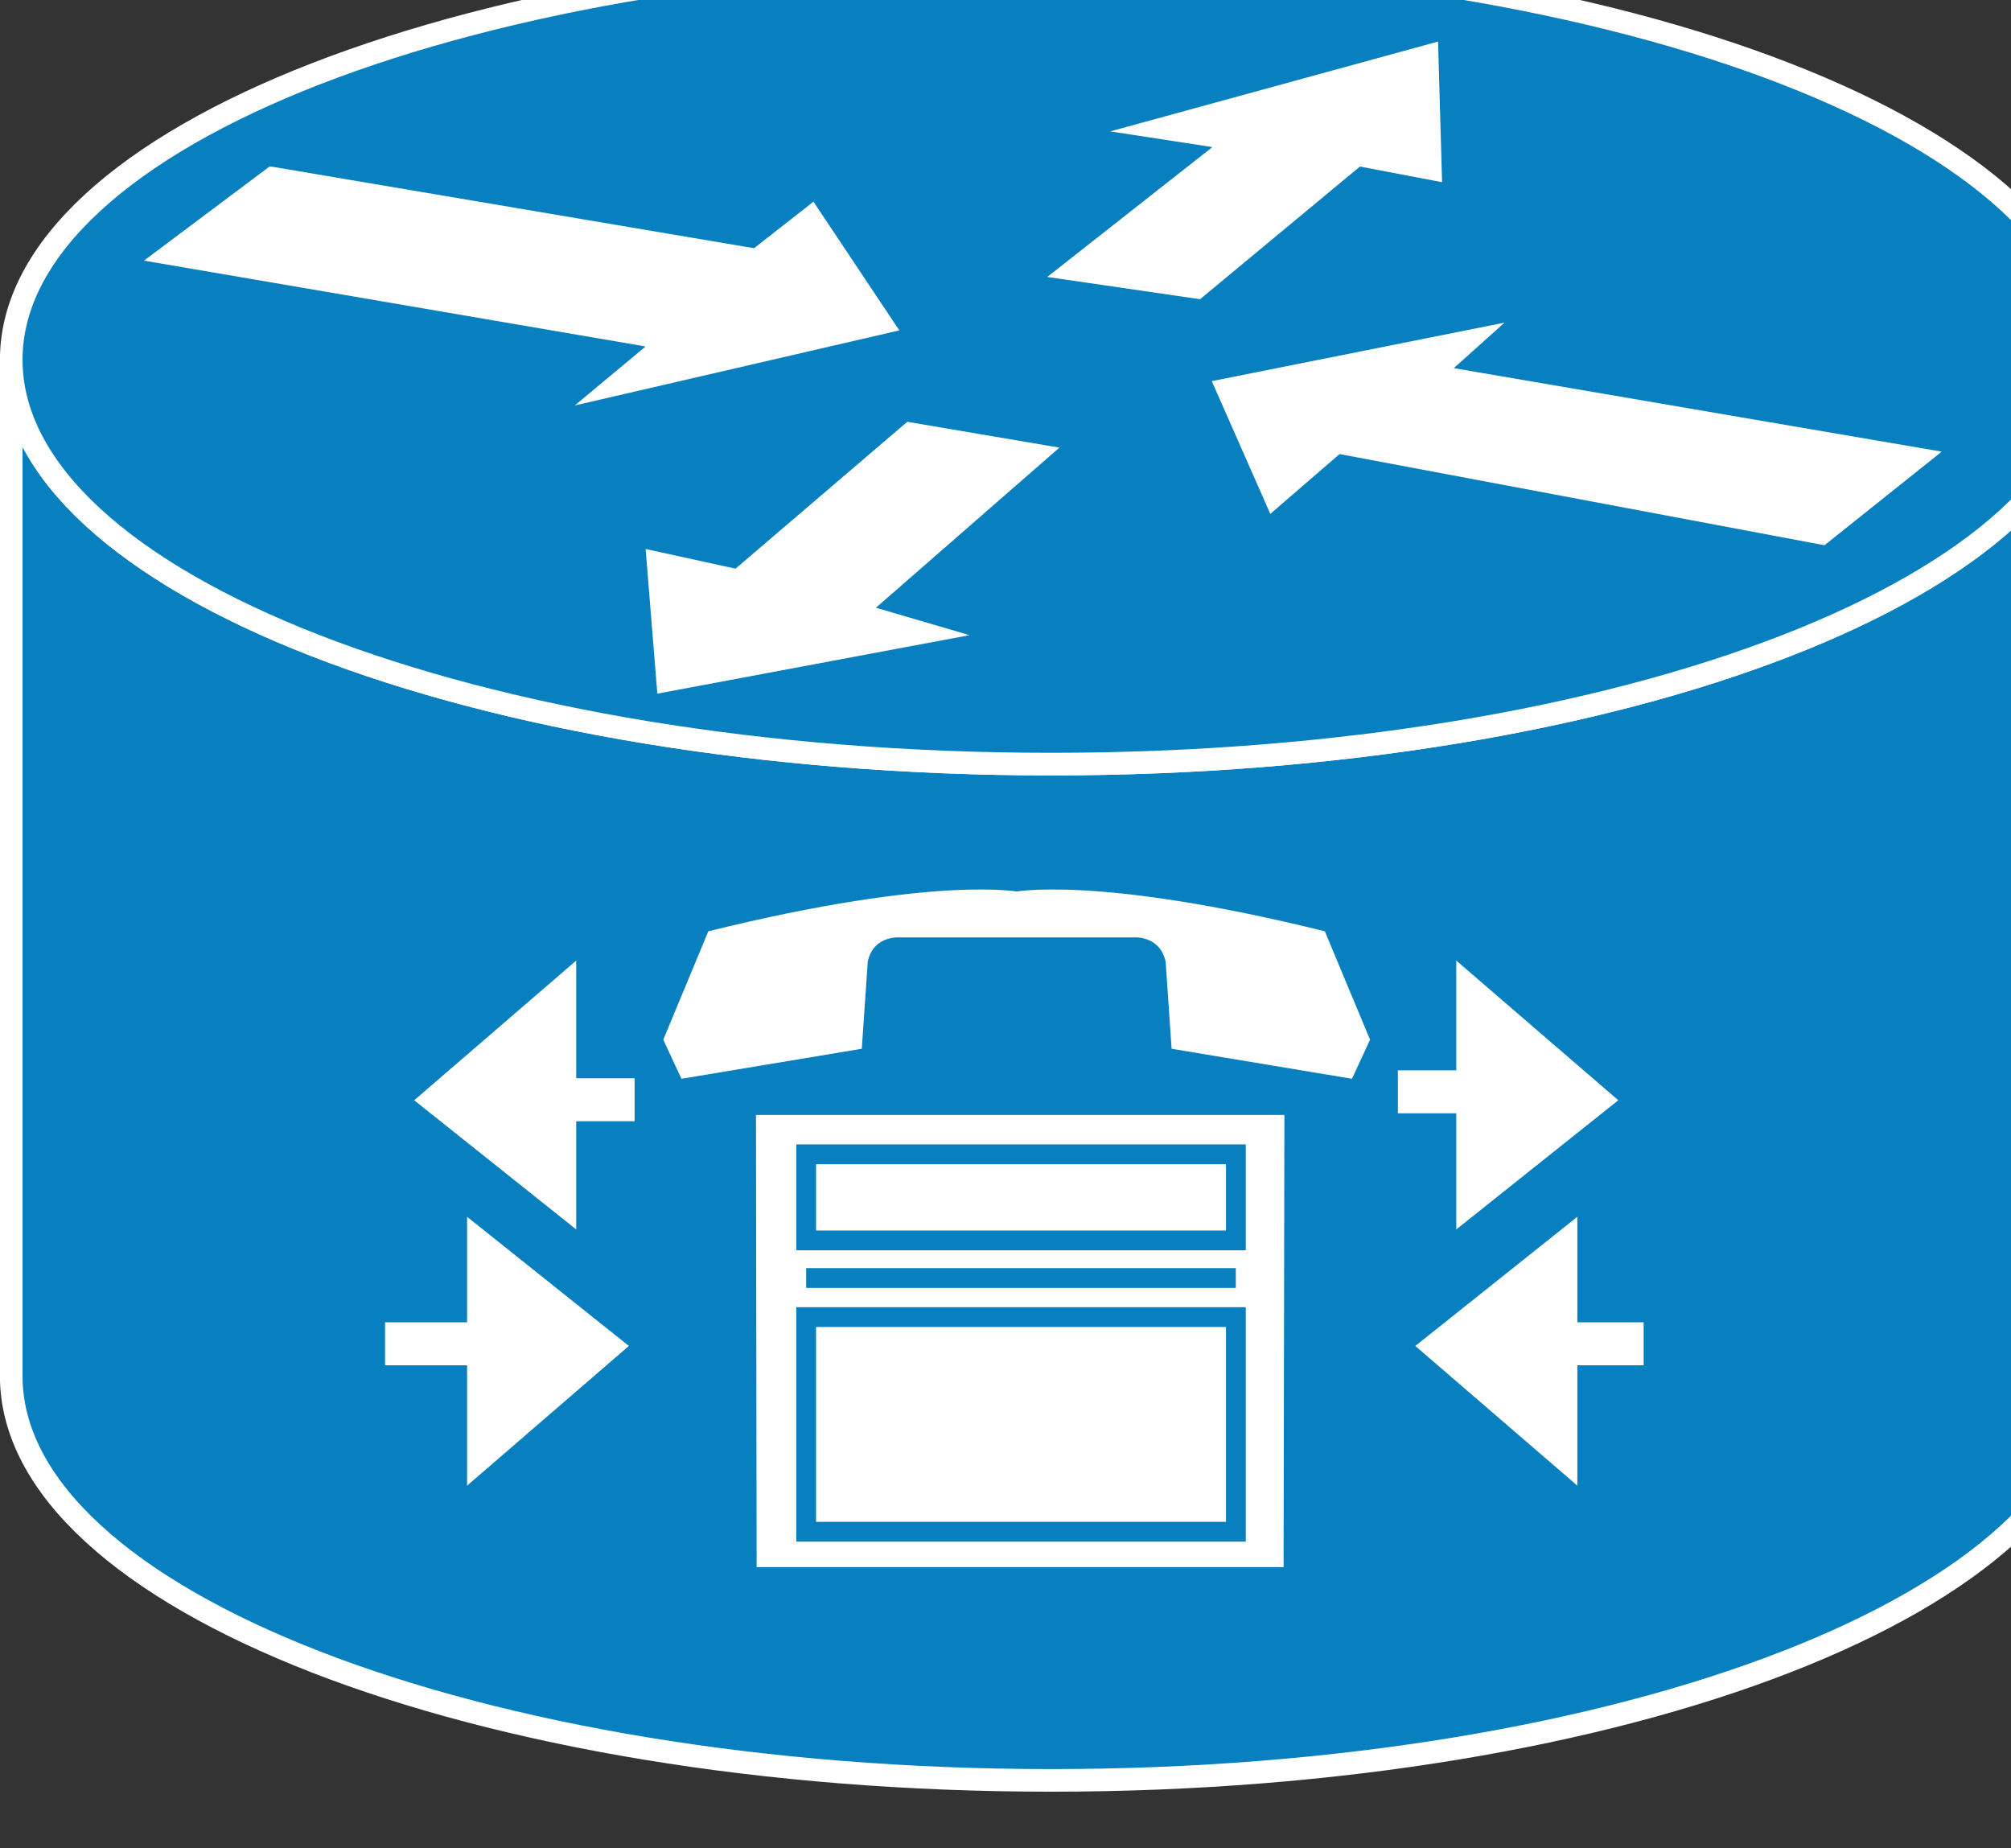 <svg xmlns="http://www.w3.org/2000/svg" viewBox="0 0 46.25 42.5" height="42.5" width="46.25">
    <rect x="0" y="0" width="46.25" height="42.5" fill="#333333" stroke="none"/>
    <defs>
        <clipPath id="a">
            <path d="M0 10v327h370V10H0z"/>
        </clipPath>
    </defs>
    <g clip-path="url(#a)" transform="matrix(.13 0 0 -.13 0 42.5)">
        <path d="M369.84 263.285c0-39.531-82.34-71.519-183.899-71.519-101.601 0-183.953 31.988-183.953 71.519V83.523c0-39.488 82.352-71.52 183.953-71.52 101.559 0 183.899 32.032 183.899 71.52v179.762" fill="#087fbf"/>
        <path d="M369.84 263.285c0-39.531-82.34-71.519-183.899-71.519-101.601 0-183.953 31.988-183.953 71.519V83.523c0-39.488 82.352-71.52 183.953-71.52 101.559 0 183.899 32.032 183.899 71.52v179.762z" fill="none" stroke="#fff" stroke-width="4"/>
        <path d="M185.941 191.766c101.559 0 183.899 31.988 183.899 71.519 0 39.5-82.34 71.531-183.899 71.531-101.601 0-183.953-32.031-183.953-71.531 0-39.531 82.352-71.519 183.953-71.519" fill="#087fbf"/>
        <path d="M185.941 191.766c101.559 0 183.899 31.988 183.899 71.519 0 39.5-82.34 71.531-183.899 71.531-101.601 0-183.953-32.031-183.953-71.531 0-39.531 82.352-71.519 183.953-71.519z" fill="none" stroke="#fff" stroke-width="4"/>
        <path d="M143.91 291.254l15.192-22.77-57.422-13.281 12.539 10.434-88.75 15.187 22.262 16.68 85.667-14.488 10.512 8.238M224.73 236.023l-10.351 23.481 51.793 10.351-8.981-8.05 86.329-14.77-20.75-16.558-85.782 16.128-12.258-10.582M196.41 303.684l58 15.89.711-24.879-14.531 2.77-28.289-23.469-27.031 3.938 29.218 22.972-18.078 2.778M171.52 214.574l-55.231-10.347-2.07 25.589 15.902-3.48 30.391 25.98 26.91-4.57-32.461-28.32 16.559-4.852M278.672 64.965v45.941l-27.692-22.07 27.692-23.871" fill="#fff"/>
        <path d="M278.672 64.965v45.941l-27.692-22.07 27.692-23.871z" fill="none" stroke="#fff" stroke-width=".76"/>
        <path d="M83.012 64.965v45.941l27.648-22.07-27.648-23.871" fill="#fff"/>
        <path d="M83.012 64.965v45.941l27.648-22.07-27.648-23.871z" fill="none" stroke="#fff" stroke-width=".76"/>
        <path d="M101.559 156.184v-45.938l-27.688 22.07 27.688 23.868" fill="#fff"/>
        <path d="M101.559 156.184v-45.938l-27.688 22.07 27.688 23.868z" fill="none" stroke="#fff" stroke-width=".76"/>
        <path d="M258.012 156.184v-45.938l27.687 22.07-27.687 23.868" fill="#fff"/>
        <path d="M258.012 156.184v-45.938l27.687 22.07-27.687 23.868z" fill="none" stroke="#fff" stroke-width=".76"/>
        <path d="M264.02 133.797h-16.719M269.84 89.227h20.941M90.39 89.227H68.122M91.371 132.395h20.899" fill="none" stroke="#fff" stroke-width="7.6"/>
        <path d="M228.98 131.453l-.152-83.476h-96.719l-.121 83.476h96.992" fill="#fff"/>
        <path d="M228.98 131.453l-.152-83.476h-96.719l-.121 83.476h96.992z" fill="none" stroke="#087fbf" stroke-width="3.5"/>
        <path d="M142.621 107.516h76.02v15.23h-76.02v-15.23zM142.621 55.984h76.02v37.97h-76.02v-37.97z" fill="none" stroke="#087fbf" stroke-width="3.5"/>
        <path d="M200.352 161.105s4.769.54 5.859-4.261l1.059-15.43 31.91-5.309 3.199 6.911-8 19.179c-40.938 10.121-55.32 6.91-55.32 6.91h1.601s-14.371 3.211-55.351-6.91l-7.969-19.179 3.211-6.911 31.91 5.309 1.059 15.43c1.05 4.801 5.859 4.261 5.859 4.261h40.973" fill="#fff"/>
        <path d="M218.629 100.863h-76.008" fill="none" stroke="#087fbf" stroke-width="3.5"/>
    </g>
</svg>
